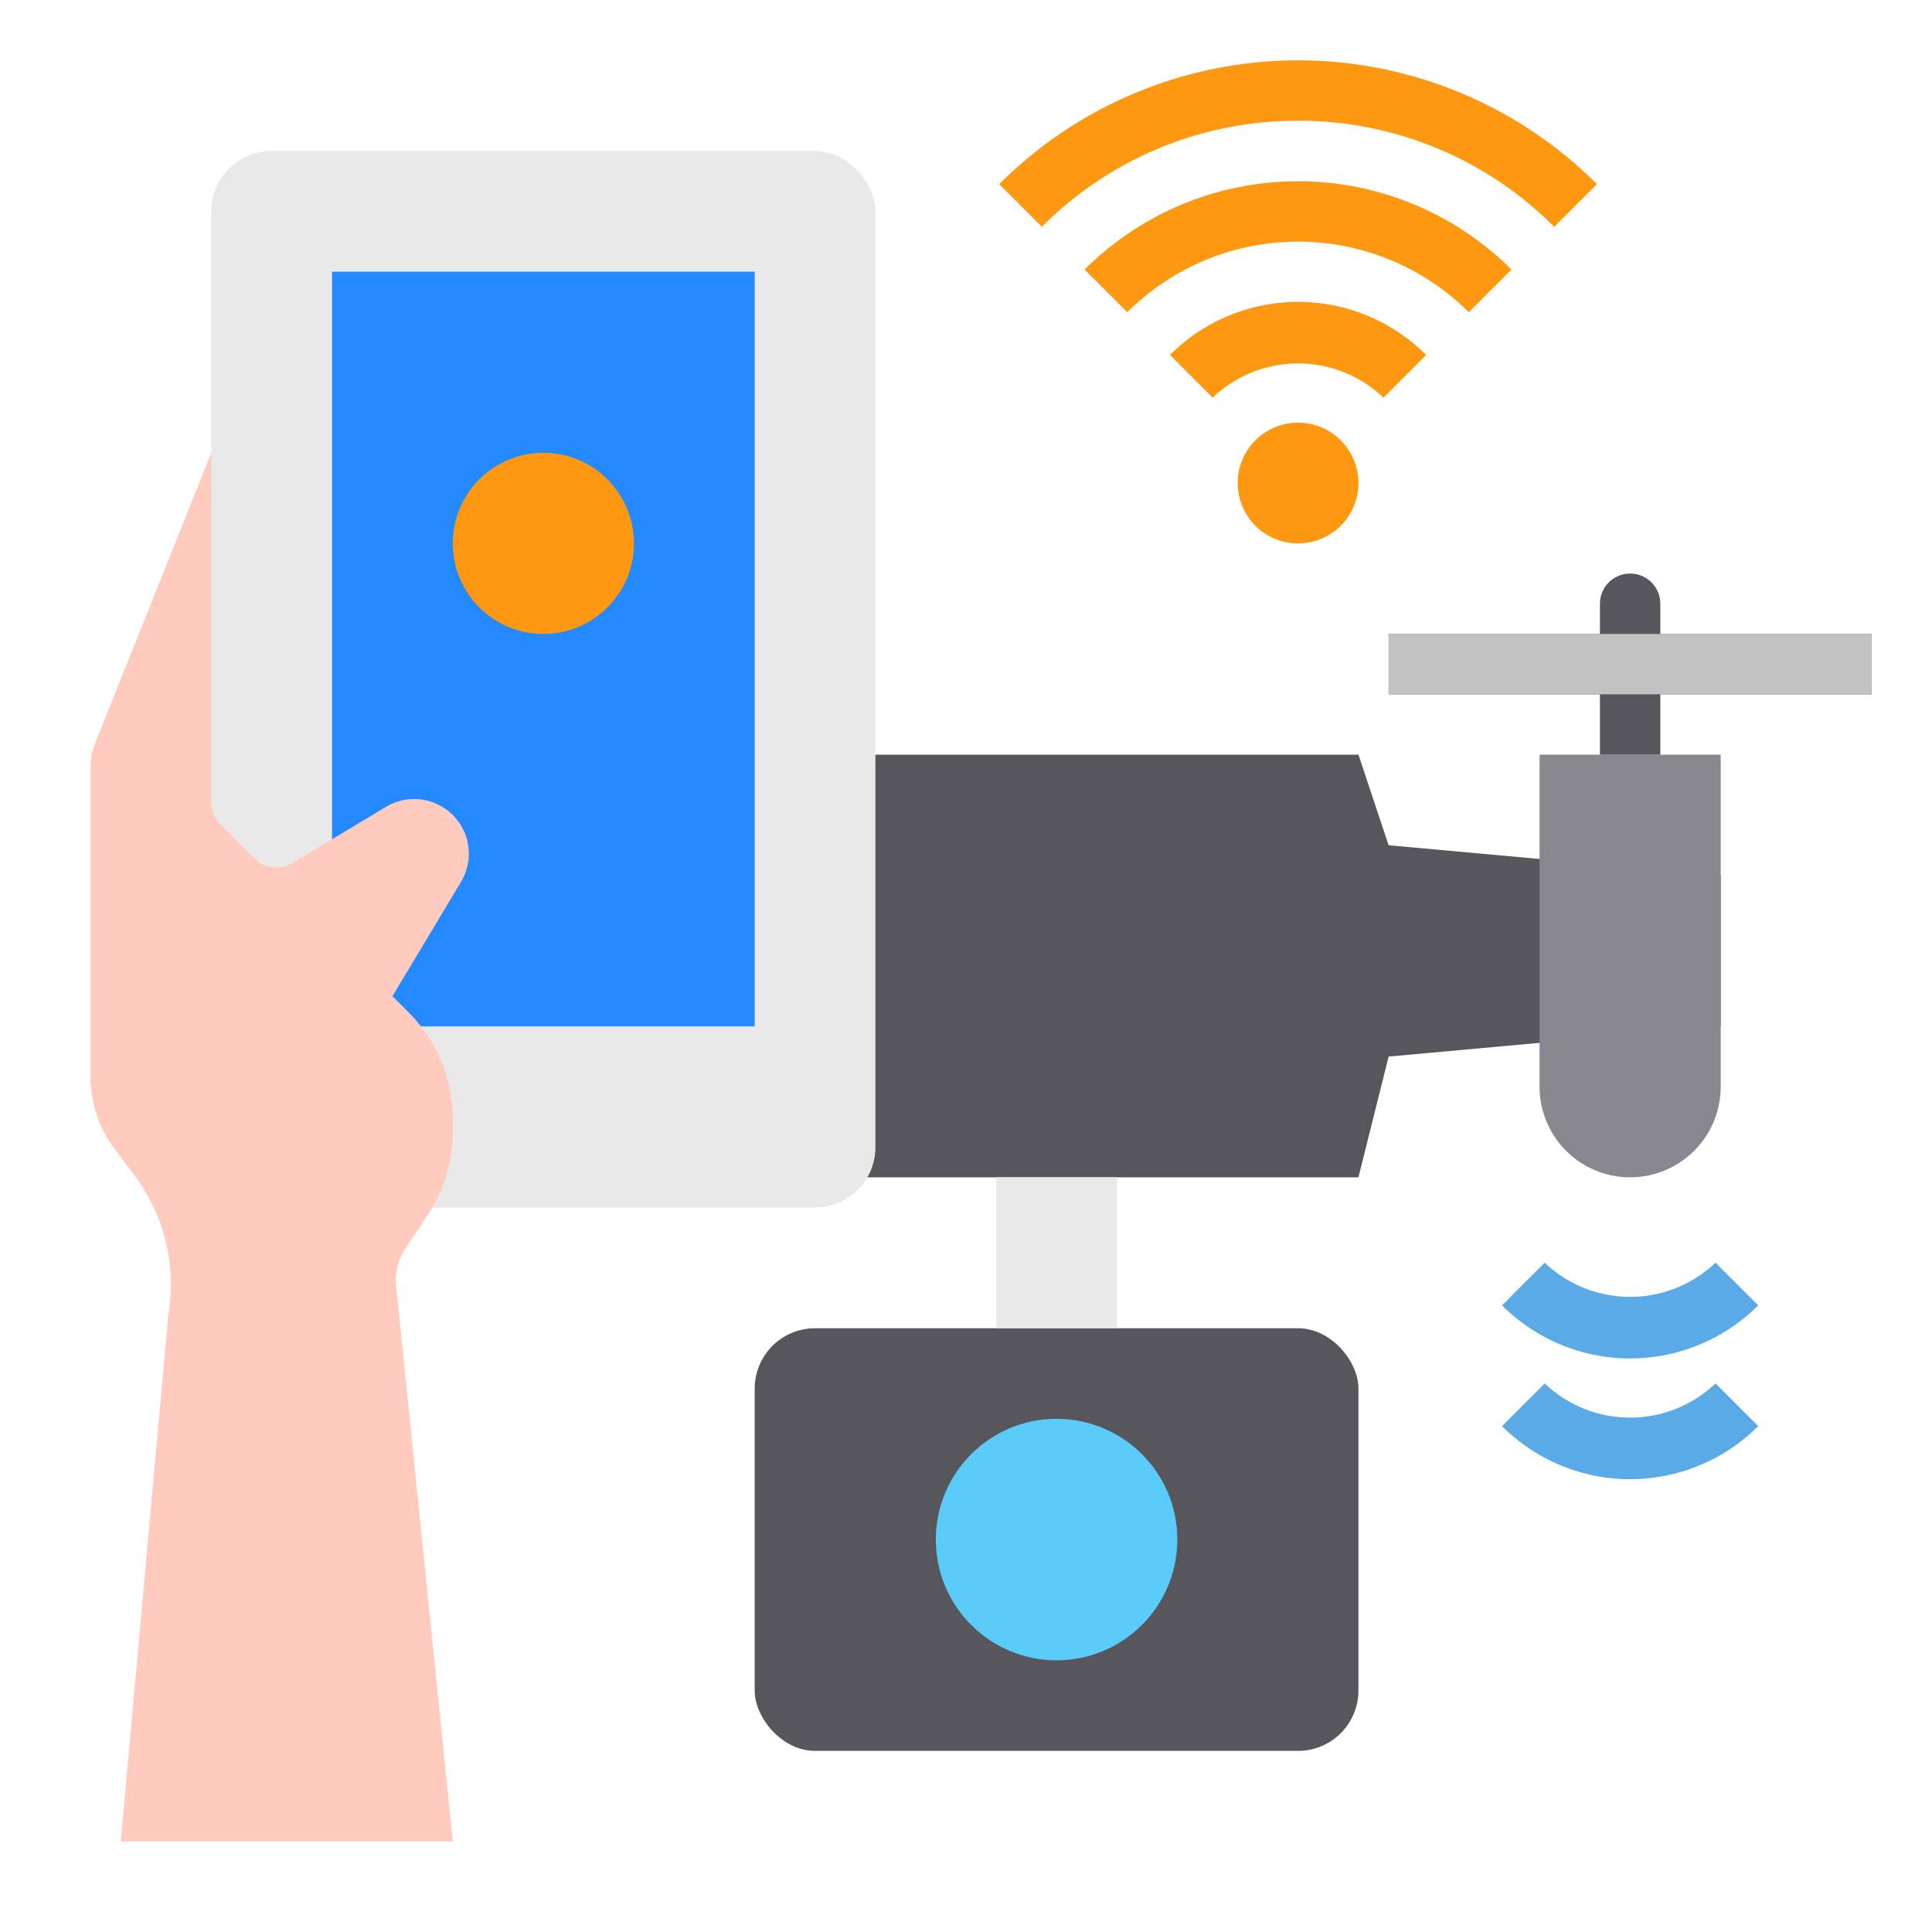 <svg id="Smart_control" height="512" viewBox="0 0 64 64" width="512" xmlns="http://www.w3.org/2000/svg" data-name="Smart control"><rect fill="#57565c" height="14" rx="2" width="20" x="25" y="44"/><path d="m57 29-11-1-1-3h-21v14h21l1-4 11-1z" fill="#57565c"/><path d="m54 39a3 3 0 0 1 -3-3v-11h6v11a3 3 0 0 1 -3 3z" fill="#898890"/><circle cx="35" cy="51" fill="#5bcbfa" r="4"/><path d="m33 39h4v5h-4z" fill="#e9e9ea"/><rect fill="#e9e9ea" height="35" rx="2" width="22" x="7" y="5"/><path d="m11 9h14v25h-14z" fill="#2488ff"/><circle cx="18" cy="18" fill="#ff9811" r="3"/><path d="m15 61-1.855-18.2a2 2 0 0 1 .3-1.467l.712-1.068a5 5 0 0 0 .843-2.779v-.415a5 5 0 0 0 -1.464-3.535l-.536-.536 2.272-3.787a1.811 1.811 0 0 0 -.272-2.213 1.811 1.811 0 0 0 -2.213-.272l-3.117 1.872a1 1 0 0 1 -1.222-.15l-1.155-1.157a1 1 0 0 1 -.293-.707v-11.586l-3.857 9.642a2.016 2.016 0 0 0 -.143.743v10.282a4 4 0 0 0 .8 2.4l.66.879a6.005 6.005 0 0 1 1.118 4.586l-1.578 17.468z" fill="#ffcbbe"/><g fill="#ff9811"><path d="m41.586 14.586a2 2 0 1 0 2.828 0 2 2 0 0 0 -2.828 0z"/><path d="m47.243 11.758a6 6 0 0 0 -8.486 0l1.414 1.414a4.1 4.1 0 0 1 5.658 0z"/><path d="m50.071 8.929a10.011 10.011 0 0 0 -14.142 0l1.414 1.414a8.01 8.01 0 0 1 11.314 0z"/><path d="m43 4a11.917 11.917 0 0 1 8.485 3.515l1.415-1.415a14 14 0 0 0 -19.8 0l1.414 1.414a11.917 11.917 0 0 1 8.486-3.514z"/></g><path d="m51.171 41.828-1.414 1.414a6 6 0 0 0 8.486 0l-1.414-1.414a4.1 4.1 0 0 1 -5.658 0z" fill="#5aaae7"/><path d="m51.171 45.828-1.414 1.414a6 6 0 0 0 8.486 0l-1.414-1.414a4.1 4.1 0 0 1 -5.658 0z" fill="#5aaae7"/><path d="m55 21v-1a1 1 0 0 0 -1-1 1 1 0 0 0 -1 1v1h-7v2h7v2h2v-2h7v-2z" fill="#57565c"/><path d="m46 21h16v2h-16z" fill="#c2c2c2"/></svg>